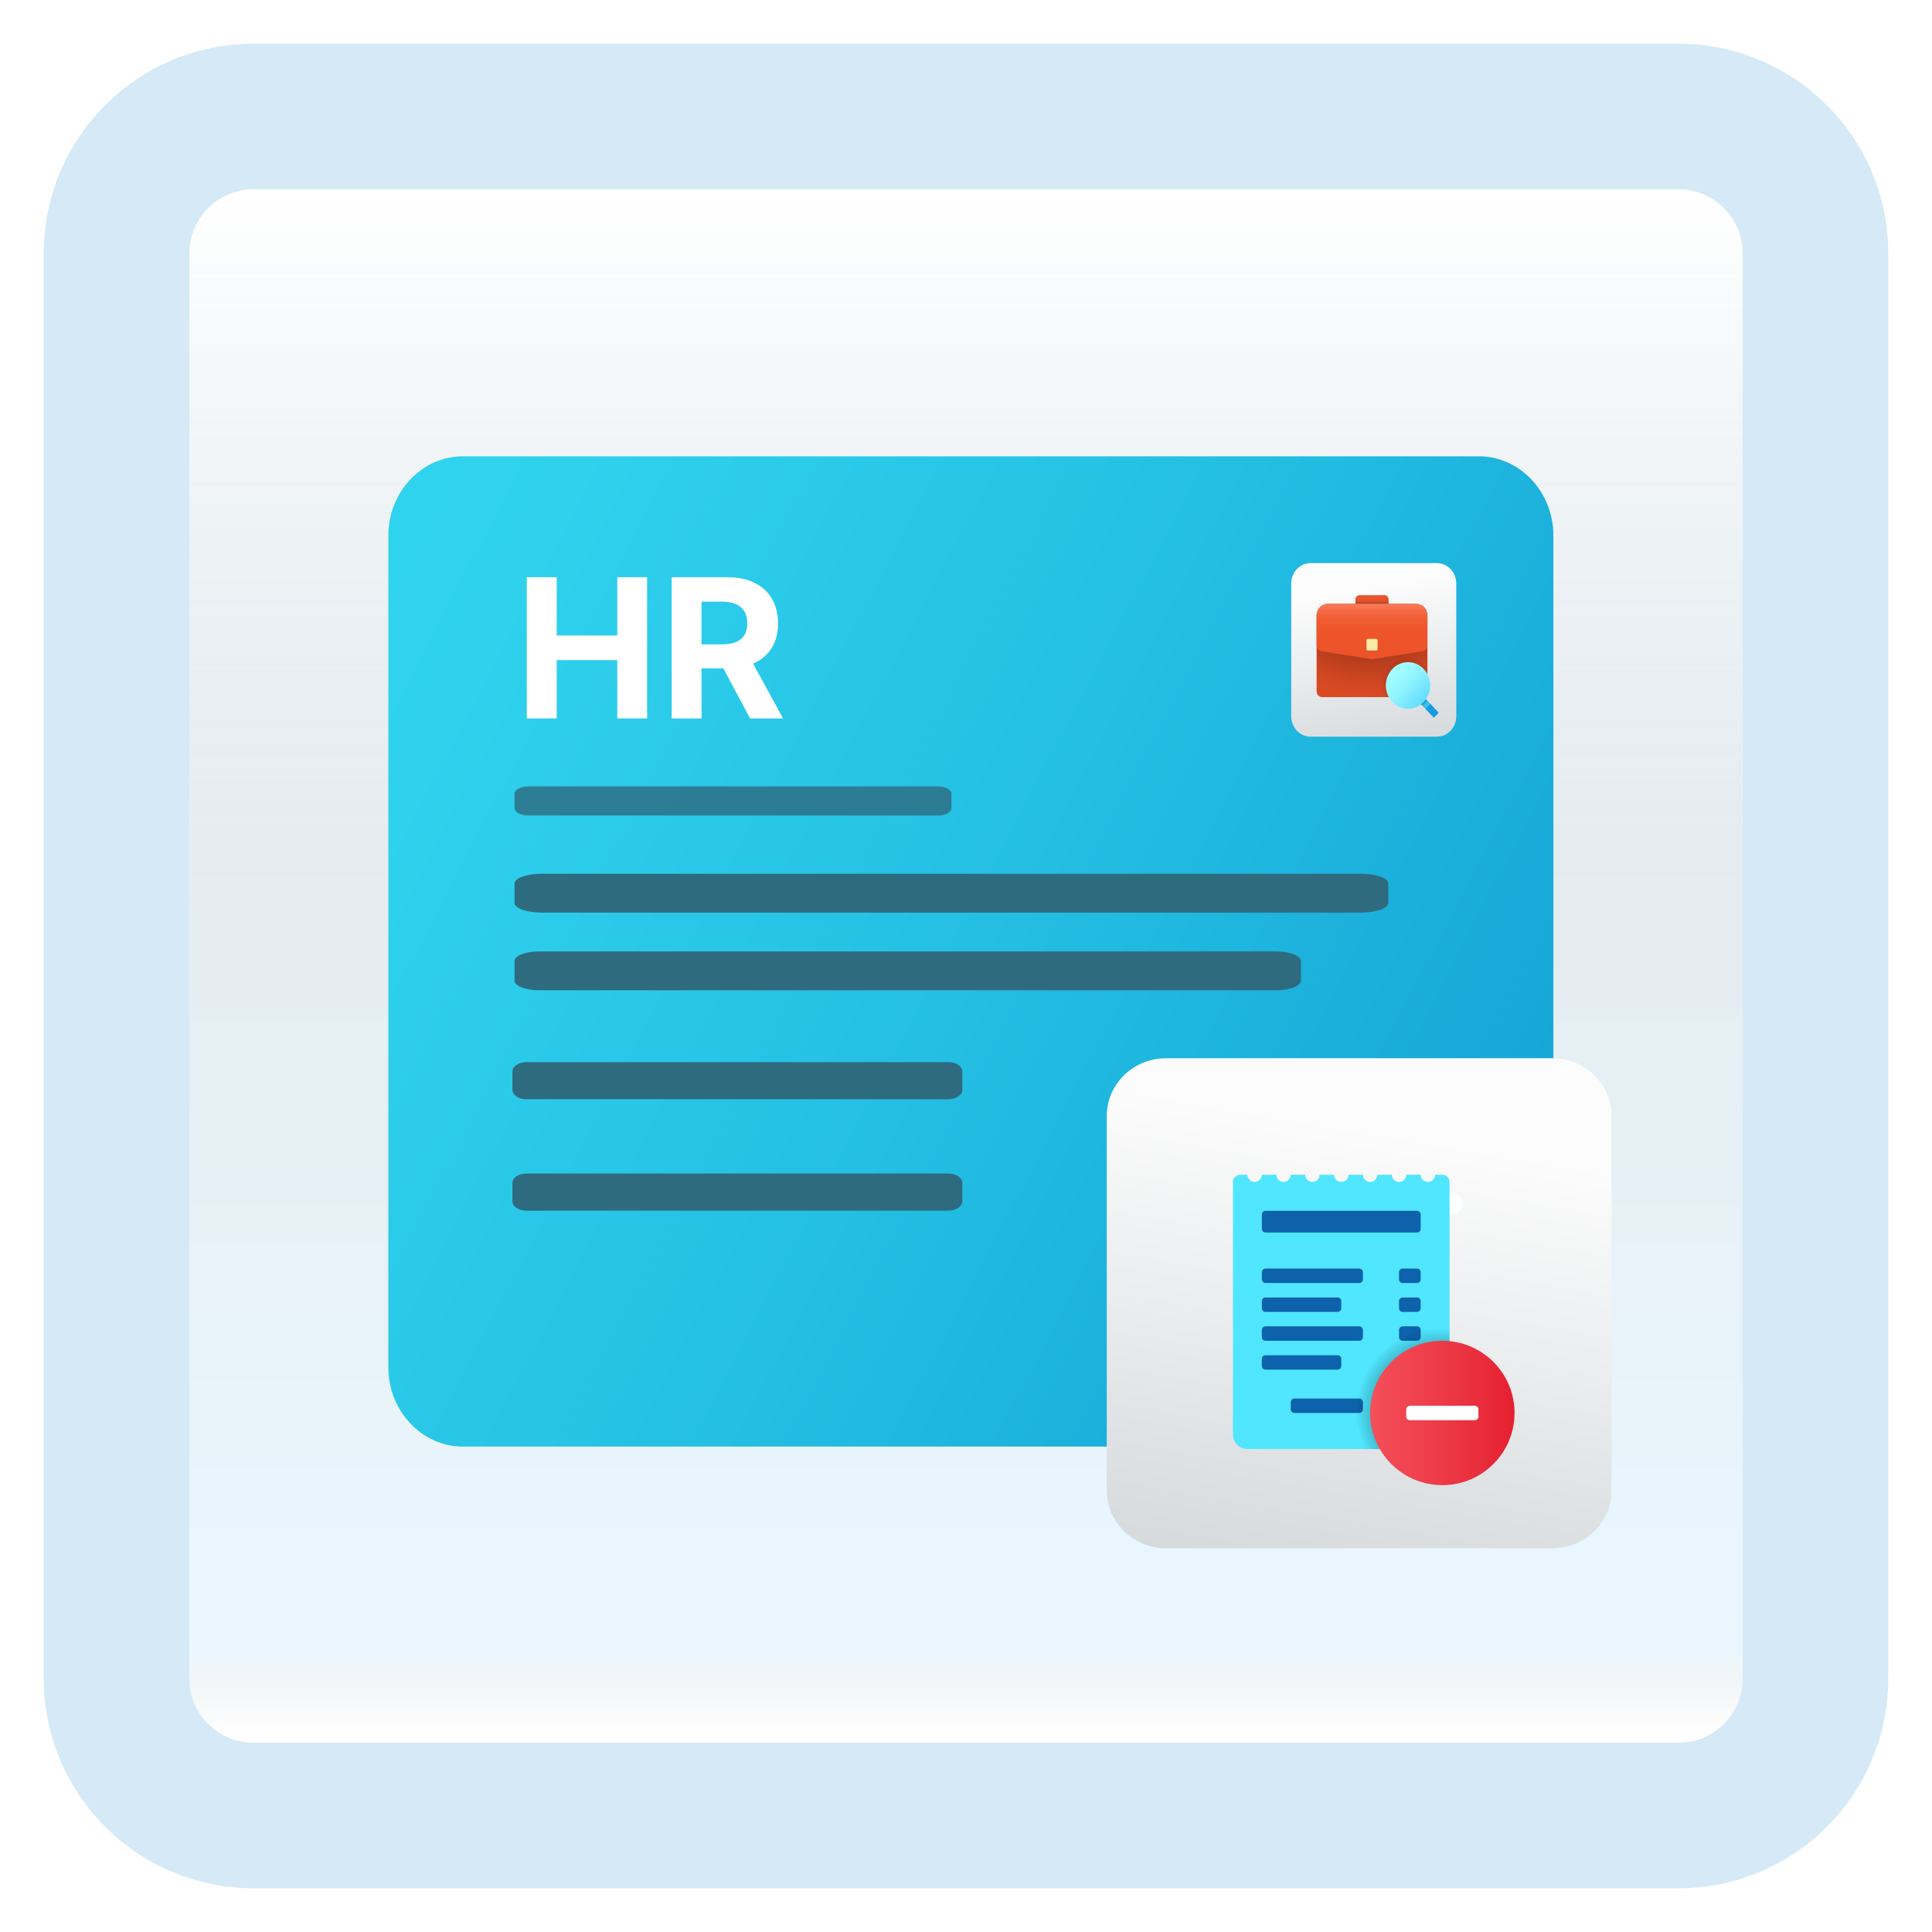 <svg width="199" height="199" viewBox="0 0 199 199" fill="none" xmlns="http://www.w3.org/2000/svg">
<g filter="url(#filter0_d_65_10442)">
<path d="M172.887 8H26.113C18.319 8 12 14.319 12 22.113V168.887C12 176.681 18.319 183 26.113 183H172.887C180.681 183 187 176.681 187 168.887V22.113C187 14.319 180.681 8 172.887 8Z" fill="white"/>
<path d="M172.887 8H26.113C18.319 8 12 14.319 12 22.113V168.887C12 176.681 18.319 183 26.113 183H172.887C180.681 183 187 176.681 187 168.887V22.113C187 14.319 180.681 8 172.887 8Z" fill="url(#paint0_linear_65_10442)" fill-opacity="0.2"/>
<path d="M172.887 8H26.113C18.319 8 12 14.319 12 22.113V168.887C12 176.681 18.319 183 26.113 183H172.887C180.681 183 187 176.681 187 168.887V22.113C187 14.319 180.681 8 172.887 8Z" stroke="#D5EAF6" stroke-width="15" stroke-linecap="round"/>
</g>
<g filter="url(#filter1_bd_65_10442)">
<path d="M152.326 43H47.674C43.453 43 40 46.669 40 51.154V62.125V136.846C40 141.331 43.453 145 47.674 145H152.326C156.547 145 160 141.331 160 136.846V62.125V51.154C160 46.669 156.547 43 152.326 43Z" fill="url(#paint1_linear_65_10442)"/>
<path d="M131.469 98H55.531C54.134 98 53 97.552 53 97V95C53 94.448 54.134 94 55.531 94H131.469C132.866 94 134 94.448 134 95V97C134 97.552 132.866 98 131.469 98Z" fill="#2E6B7E"/>
<path d="M140.188 90H55.812C54.26 90 53 89.552 53 89V87C53 86.448 54.26 86 55.812 86H140.188C141.74 86 143 86.448 143 87V89C143 89.552 141.74 90 140.188 90Z" fill="#2E6B7E"/>
<path d="M96.594 80H54.406C53.63 80 53 79.664 53 79.25V77.75C53 77.336 53.63 77 54.406 77H96.594C97.37 77 98 77.336 98 77.75V79.25C98 79.664 97.37 80 96.594 80Z" fill="#2E6B7E" fill-opacity="0.8"/>
<path d="M97.671 109.225H54.23C53.431 109.225 52.782 108.797 52.782 108.269V106.356C52.782 105.828 53.431 105.4 54.23 105.4H97.671C98.47 105.4 99.119 105.828 99.119 106.356V108.269C99.119 108.797 98.47 109.225 97.671 109.225Z" fill="#2E6B7E"/>
<path d="M97.671 120.7H54.23C53.431 120.7 52.782 120.272 52.782 119.744V117.831C52.782 117.303 53.431 116.875 54.23 116.875H97.671C98.47 116.875 99.119 117.303 99.119 117.831V119.744C99.119 120.272 98.47 120.7 97.671 120.7Z" fill="#2E6B7E"/>
<path d="M54.264 70V55.455H57.34V61.456H63.582V55.455H66.651V70H63.582V63.992H57.34V70H54.264ZM69.186 70V55.455H74.925C76.023 55.455 76.961 55.651 77.737 56.044C78.519 56.432 79.113 56.984 79.52 57.699C79.932 58.409 80.138 59.245 80.138 60.206C80.138 61.172 79.93 62.003 79.513 62.699C79.096 63.39 78.492 63.92 77.702 64.29C76.916 64.659 75.964 64.844 74.847 64.844H71.004V62.372H74.349C74.937 62.372 75.424 62.292 75.812 62.131C76.201 61.97 76.49 61.728 76.679 61.406C76.873 61.084 76.97 60.684 76.97 60.206C76.97 59.723 76.873 59.316 76.679 58.984C76.49 58.653 76.198 58.402 75.805 58.231C75.417 58.056 74.927 57.969 74.335 57.969H72.261V70H69.186ZM77.041 63.381L80.656 70H77.261L73.724 63.381H77.041Z" fill="white"/>
<path d="M135.001 71.881H147.999C149.104 71.881 150 70.939 150 69.776V56.104C150 54.942 149.104 54 147.999 54H135.001C133.896 54 133 54.942 133 56.104V69.778C133 70.939 133.896 71.881 135.001 71.881Z" fill="url(#paint2_linear_65_10442)"/>
<path d="M142.605 57.301H140.037C139.801 57.301 139.609 57.503 139.609 57.751V58.201H143.033V57.751C143.033 57.503 142.841 57.301 142.605 57.301Z" fill="url(#paint3_linear_65_10442)"/>
<path d="M146.456 67.804H136.186C135.872 67.804 135.615 67.534 135.615 67.204V59.402C135.615 58.741 136.129 58.201 136.756 58.201H145.885C146.513 58.201 147.027 58.741 147.027 59.402V67.204C147.027 67.534 146.77 67.804 146.456 67.804Z" fill="url(#paint4_radial_65_10442)"/>
<path d="M146.541 63.079L141.321 63.903L136.101 63.079C135.822 63.035 135.615 62.783 135.615 62.486V59.402C135.615 58.741 136.129 58.201 136.756 58.201H145.885C146.513 58.201 147.027 58.741 147.027 59.402V62.486C147.027 62.783 146.82 63.035 146.541 63.079Z" fill="url(#paint5_linear_65_10442)"/>
<path d="M141.749 61.802H140.893C140.815 61.802 140.751 61.87 140.751 61.953V62.853C140.751 62.936 140.815 63.003 140.893 63.003H141.749C141.828 63.003 141.892 62.936 141.892 62.853V61.953C141.892 61.87 141.828 61.802 141.749 61.802Z" fill="#F6ECA5"/>
<path opacity="0.15" d="M145.03 63.603C143.454 63.603 142.177 64.946 142.177 66.604C142.177 67.031 142.263 67.436 142.416 67.804H146.456C146.77 67.804 147.027 67.534 147.027 67.204V64.462C146.512 63.931 145.808 63.603 145.03 63.603Z" fill="url(#paint6_radial_65_10442)"/>
<path d="M147.31 68.472L146.805 69.002L147.643 69.883C147.671 69.912 147.716 69.912 147.744 69.883L148.147 69.459C148.175 69.429 148.175 69.382 148.147 69.353L147.31 68.472Z" fill="#199BE2"/>
<path d="M146.685 67.814L146.18 68.344L146.805 69.002L147.31 68.472L146.685 67.814Z" fill="url(#paint7_radial_65_10442)"/>
<path d="M145.03 69.005C146.29 69.005 147.312 67.93 147.312 66.604C147.312 65.278 146.29 64.203 145.03 64.203C143.769 64.203 142.747 65.278 142.747 66.604C142.747 67.93 143.769 69.005 145.03 69.005Z" fill="url(#paint8_linear_65_10442)"/>
<path d="M159.88 155.471H120.12C116.74 155.471 114 152.811 114 149.531V110.94C114 107.659 116.74 105 120.12 105H159.88C163.26 105 166 107.659 166 110.94V149.534C166 152.811 163.26 155.471 159.88 155.471Z" fill="url(#paint9_linear_65_10442)"/>
<circle cx="143" cy="120" r="1" fill="white"/>
<circle cx="146.333" cy="120" r="1" fill="white"/>
<circle cx="149.667" cy="120" r="1" fill="white"/>
<path d="M147.82 117C147.82 117.41 147.487 117.744 147.077 117.744C146.666 117.744 146.333 117.41 146.333 117H144.846C144.846 117.41 144.513 117.744 144.103 117.744C143.692 117.744 143.359 117.41 143.359 117H141.872C141.872 117.41 141.539 117.744 141.128 117.744C140.718 117.744 140.385 117.41 140.385 117H138.897C138.897 117.41 138.564 117.744 138.154 117.744C137.743 117.744 137.41 117.41 137.41 117H135.923C135.923 117.41 135.59 117.744 135.179 117.744C134.769 117.744 134.436 117.41 134.436 117H132.949C132.949 117.41 132.616 117.744 132.205 117.744C131.795 117.744 131.462 117.41 131.462 117H129.974C129.974 117.41 129.641 117.744 129.231 117.744C128.82 117.744 128.487 117.41 128.487 117H127.744C127.333 117 127 117.333 127 117.744V143.769C127 144.591 127.666 145.256 128.487 145.256H147.82C148.642 145.256 149.308 144.591 149.308 143.769V117.744C149.308 117.333 148.975 117 148.564 117H147.82Z" fill="#50E6FF"/>
<path d="M145.962 122.949H130.346C130.141 122.949 129.974 122.782 129.974 122.577V121.09C129.974 120.884 130.141 120.718 130.346 120.718H145.962C146.167 120.718 146.333 120.884 146.333 121.09V122.577C146.333 122.782 146.167 122.949 145.962 122.949Z" fill="#0D62AB"/>
<path d="M145.962 128.154H144.474C144.269 128.154 144.103 127.987 144.103 127.782V127.038C144.103 126.833 144.269 126.667 144.474 126.667H145.962C146.167 126.667 146.333 126.833 146.333 127.038V127.782C146.333 127.987 146.167 128.154 145.962 128.154Z" fill="#0D62AB"/>
<path d="M140.013 128.154H130.346C130.141 128.154 129.974 127.987 129.974 127.782V127.038C129.974 126.833 130.141 126.667 130.346 126.667H140.013C140.218 126.667 140.385 126.833 140.385 127.038V127.782C140.385 127.987 140.218 128.154 140.013 128.154Z" fill="#0D62AB"/>
<path d="M145.962 131.128H144.474C144.269 131.128 144.103 130.962 144.103 130.756V130.013C144.103 129.808 144.269 129.641 144.474 129.641H145.962C146.167 129.641 146.333 129.808 146.333 130.013V130.756C146.333 130.962 146.167 131.128 145.962 131.128Z" fill="#0D62AB"/>
<path d="M137.782 131.128H130.346C130.141 131.128 129.974 130.962 129.974 130.756V130.013C129.974 129.808 130.141 129.641 130.346 129.641H137.782C137.987 129.641 138.154 129.808 138.154 130.013V130.756C138.154 130.962 137.987 131.128 137.782 131.128Z" fill="#0D62AB"/>
<path d="M145.962 134.103H144.474C144.269 134.103 144.103 133.936 144.103 133.731V132.987C144.103 132.782 144.269 132.615 144.474 132.615H145.962C146.167 132.615 146.333 132.782 146.333 132.987V133.731C146.333 133.936 146.167 134.103 145.962 134.103Z" fill="#0D62AB"/>
<path d="M140.013 134.103H130.346C130.141 134.103 129.974 133.936 129.974 133.731V132.987C129.974 132.782 130.141 132.615 130.346 132.615H140.013C140.218 132.615 140.385 132.782 140.385 132.987V133.731C140.385 133.936 140.218 134.103 140.013 134.103Z" fill="#0D62AB"/>
<path d="M145.962 137.077H144.474C144.269 137.077 144.103 136.91 144.103 136.705V135.961C144.103 135.756 144.269 135.59 144.474 135.59H145.962C146.167 135.59 146.333 135.756 146.333 135.961V136.705C146.333 136.91 146.167 137.077 145.962 137.077Z" fill="#0D62AB"/>
<path d="M137.782 137.077H130.346C130.141 137.077 129.974 136.91 129.974 136.705V135.961C129.974 135.756 130.141 135.59 130.346 135.59H137.782C137.987 135.59 138.154 135.756 138.154 135.961V136.705C138.154 136.91 137.987 137.077 137.782 137.077Z" fill="#0D62AB"/>
<path d="M145.962 141.538H142.987C142.782 141.538 142.615 141.372 142.615 141.167V140.423C142.615 140.218 142.782 140.051 142.987 140.051H145.962C146.167 140.051 146.333 140.218 146.333 140.423V141.167C146.333 141.372 146.167 141.538 145.962 141.538Z" fill="#0D62AB"/>
<path d="M140.013 141.538H133.321C133.115 141.538 132.949 141.372 132.949 141.167V140.423C132.949 140.218 133.115 140.051 133.321 140.051H140.013C140.218 140.051 140.385 140.218 140.385 140.423V141.167C140.385 141.372 140.218 141.538 140.013 141.538Z" fill="#0D62AB"/>
<path d="M148.564 132.615C143.644 132.615 139.641 136.618 139.641 141.538C139.641 142.866 139.941 144.123 140.463 145.256H147.82C148.642 145.256 149.308 144.591 149.308 143.769V132.653C149.061 132.632 148.815 132.615 148.564 132.615Z" fill="url(#paint10_radial_65_10442)"/>
<path d="M148.564 148.974C152.671 148.974 156 145.645 156 141.538C156 137.432 152.671 134.103 148.564 134.103C144.458 134.103 141.128 137.432 141.128 141.538C141.128 145.645 144.458 148.974 148.564 148.974Z" fill="url(#paint11_linear_65_10442)"/>
<path d="M144.846 141.91V141.167C144.846 140.961 145.013 140.795 145.218 140.795H151.91C152.116 140.795 152.282 140.961 152.282 141.167V141.91C152.282 142.115 152.116 142.282 151.91 142.282H145.218C145.013 142.282 144.846 142.115 144.846 141.91Z" fill="white"/>
</g>
<defs>
<filter id="filter0_d_65_10442" x="0.5" y="0.5" width="198" height="198" filterUnits="userSpaceOnUse" color-interpolation-filters="sRGB">
<feFlood flood-opacity="0" result="BackgroundImageFix"/>
<feColorMatrix in="SourceAlpha" type="matrix" values="0 0 0 0 0 0 0 0 0 0 0 0 0 0 0 0 0 0 127 0" result="hardAlpha"/>
<feOffset dy="4"/>
<feGaussianBlur stdDeviation="2"/>
<feComposite in2="hardAlpha" operator="out"/>
<feColorMatrix type="matrix" values="0 0 0 0 0.838 0 0 0 0 0.733 0 0 0 0 0.733 0 0 0 0.25 0"/>
<feBlend mode="normal" in2="BackgroundImageFix" result="effect1_dropShadow_65_10442"/>
<feBlend mode="normal" in="SourceGraphic" in2="effect1_dropShadow_65_10442" result="shape"/>
</filter>
<filter id="filter1_bd_65_10442" x="36" y="33" width="134" height="130.471" filterUnits="userSpaceOnUse" color-interpolation-filters="sRGB">
<feFlood flood-opacity="0" result="BackgroundImageFix"/>
<feGaussianBlur in="BackgroundImageFix" stdDeviation="2"/>
<feComposite in2="SourceAlpha" operator="in" result="effect1_backgroundBlur_65_10442"/>
<feColorMatrix in="SourceAlpha" type="matrix" values="0 0 0 0 0 0 0 0 0 0 0 0 0 0 0 0 0 0 127 0" result="hardAlpha"/>
<feOffset dy="4"/>
<feGaussianBlur stdDeviation="2"/>
<feComposite in2="hardAlpha" operator="out"/>
<feColorMatrix type="matrix" values="0 0 0 0 1 0 0 0 0 1 0 0 0 0 1 0 0 0 0.25 0"/>
<feBlend mode="normal" in2="effect1_backgroundBlur_65_10442" result="effect2_dropShadow_65_10442"/>
<feBlend mode="normal" in="SourceGraphic" in2="effect2_dropShadow_65_10442" result="shape"/>
</filter>
<linearGradient id="paint0_linear_65_10442" x1="99.5" y1="16.468" x2="99.5" y2="174.532" gradientUnits="userSpaceOnUse">
<stop stop-color="white"/>
<stop offset="0.472" stop-color="#0D5176" stop-opacity="0.528"/>
<stop offset="0.941" stop-color="#12A6F7" stop-opacity="0.465"/>
<stop offset="1" stop-opacity="0"/>
</linearGradient>
<linearGradient id="paint1_linear_65_10442" x1="12.157" y1="42.053" x2="216.174" y2="148.924" gradientUnits="userSpaceOnUse">
<stop stop-color="#33D7F0"/>
<stop offset="0.187" stop-color="#2FD1ED"/>
<stop offset="0.445" stop-color="#24BFE3"/>
<stop offset="0.744" stop-color="#13A2D4"/>
<stop offset="1" stop-color="#0083C4"/>
</linearGradient>
<linearGradient id="paint2_linear_65_10442" x1="140.453" y1="56.697" x2="144.936" y2="80.873" gradientUnits="userSpaceOnUse">
<stop stop-color="#FCFCFC"/>
<stop offset="1" stop-color="#C3C9CD"/>
</linearGradient>
<linearGradient id="paint3_linear_65_10442" x1="141.321" y1="58.195" x2="141.321" y2="57.394" gradientUnits="userSpaceOnUse">
<stop stop-color="#B33F20"/>
<stop offset="0.129" stop-color="#C74724"/>
<stop offset="0.295" stop-color="#D94F29"/>
<stop offset="0.469" stop-color="#E4532B"/>
<stop offset="0.659" stop-color="#E8552C"/>
</linearGradient>
<radialGradient id="paint4_radial_65_10442" cx="0" cy="0" r="1" gradientUnits="userSpaceOnUse" gradientTransform="translate(141.273 57.299) scale(13.049 11.041)">
<stop stop-color="#40150B"/>
<stop offset="0.156" stop-color="#622110"/>
<stop offset="0.417" stop-color="#953218"/>
<stop offset="0.645" stop-color="#BA3F1E"/>
<stop offset="0.828" stop-color="#D14722"/>
<stop offset="0.944" stop-color="#D94A23"/>
</radialGradient>
<linearGradient id="paint5_linear_65_10442" x1="141.321" y1="58.21" x2="141.321" y2="63.581" gradientUnits="userSpaceOnUse">
<stop stop-color="#FC7D5B"/>
<stop offset="0.06" stop-color="#F8734F"/>
<stop offset="0.18" stop-color="#F3653D"/>
<stop offset="0.326" stop-color="#F05B31"/>
<stop offset="0.523" stop-color="#EE552A"/>
<stop offset="1" stop-color="#ED5328"/>
</linearGradient>
<radialGradient id="paint6_radial_65_10442" cx="0" cy="0" r="1" gradientUnits="userSpaceOnUse" gradientTransform="translate(145.013 66.579) scale(2.812 2.958)">
<stop offset="0.627"/>
<stop offset="1" stop-opacity="0"/>
</radialGradient>
<radialGradient id="paint7_radial_65_10442" cx="0" cy="0" r="1" gradientUnits="userSpaceOnUse" gradientTransform="translate(145.033 66.618) scale(2.796 2.942)">
<stop offset="0.693" stop-color="#006185"/>
<stop offset="0.921" stop-color="#35C1F1"/>
</radialGradient>
<linearGradient id="paint8_linear_65_10442" x1="143.448" y1="64.94" x2="146.809" y2="68.135" gradientUnits="userSpaceOnUse">
<stop stop-color="#A3FFFF"/>
<stop offset="0.223" stop-color="#9DFBFF"/>
<stop offset="0.53" stop-color="#8BF1FF"/>
<stop offset="0.885" stop-color="#6EE0FF"/>
<stop offset="1" stop-color="#63DAFF"/>
</linearGradient>
<linearGradient id="paint9_linear_65_10442" x1="143.202" y1="112.613" x2="131.469" y2="181.19" gradientUnits="userSpaceOnUse">
<stop stop-color="#FCFCFC"/>
<stop offset="1" stop-color="#C3C9CD"/>
</linearGradient>
<radialGradient id="paint10_radial_65_10442" cx="0" cy="0" r="1" gradientUnits="userSpaceOnUse" gradientTransform="translate(148.334 141.467) scale(8.906)">
<stop/>
<stop offset="0.979" stop-opacity="0"/>
</radialGradient>
<linearGradient id="paint11_linear_65_10442" x1="141.128" y1="141.538" x2="156" y2="141.538" gradientUnits="userSpaceOnUse">
<stop stop-color="#F44F5A"/>
<stop offset="0.443" stop-color="#EE3D4A"/>
<stop offset="1" stop-color="#E52030"/>
</linearGradient>
</defs>
</svg>
